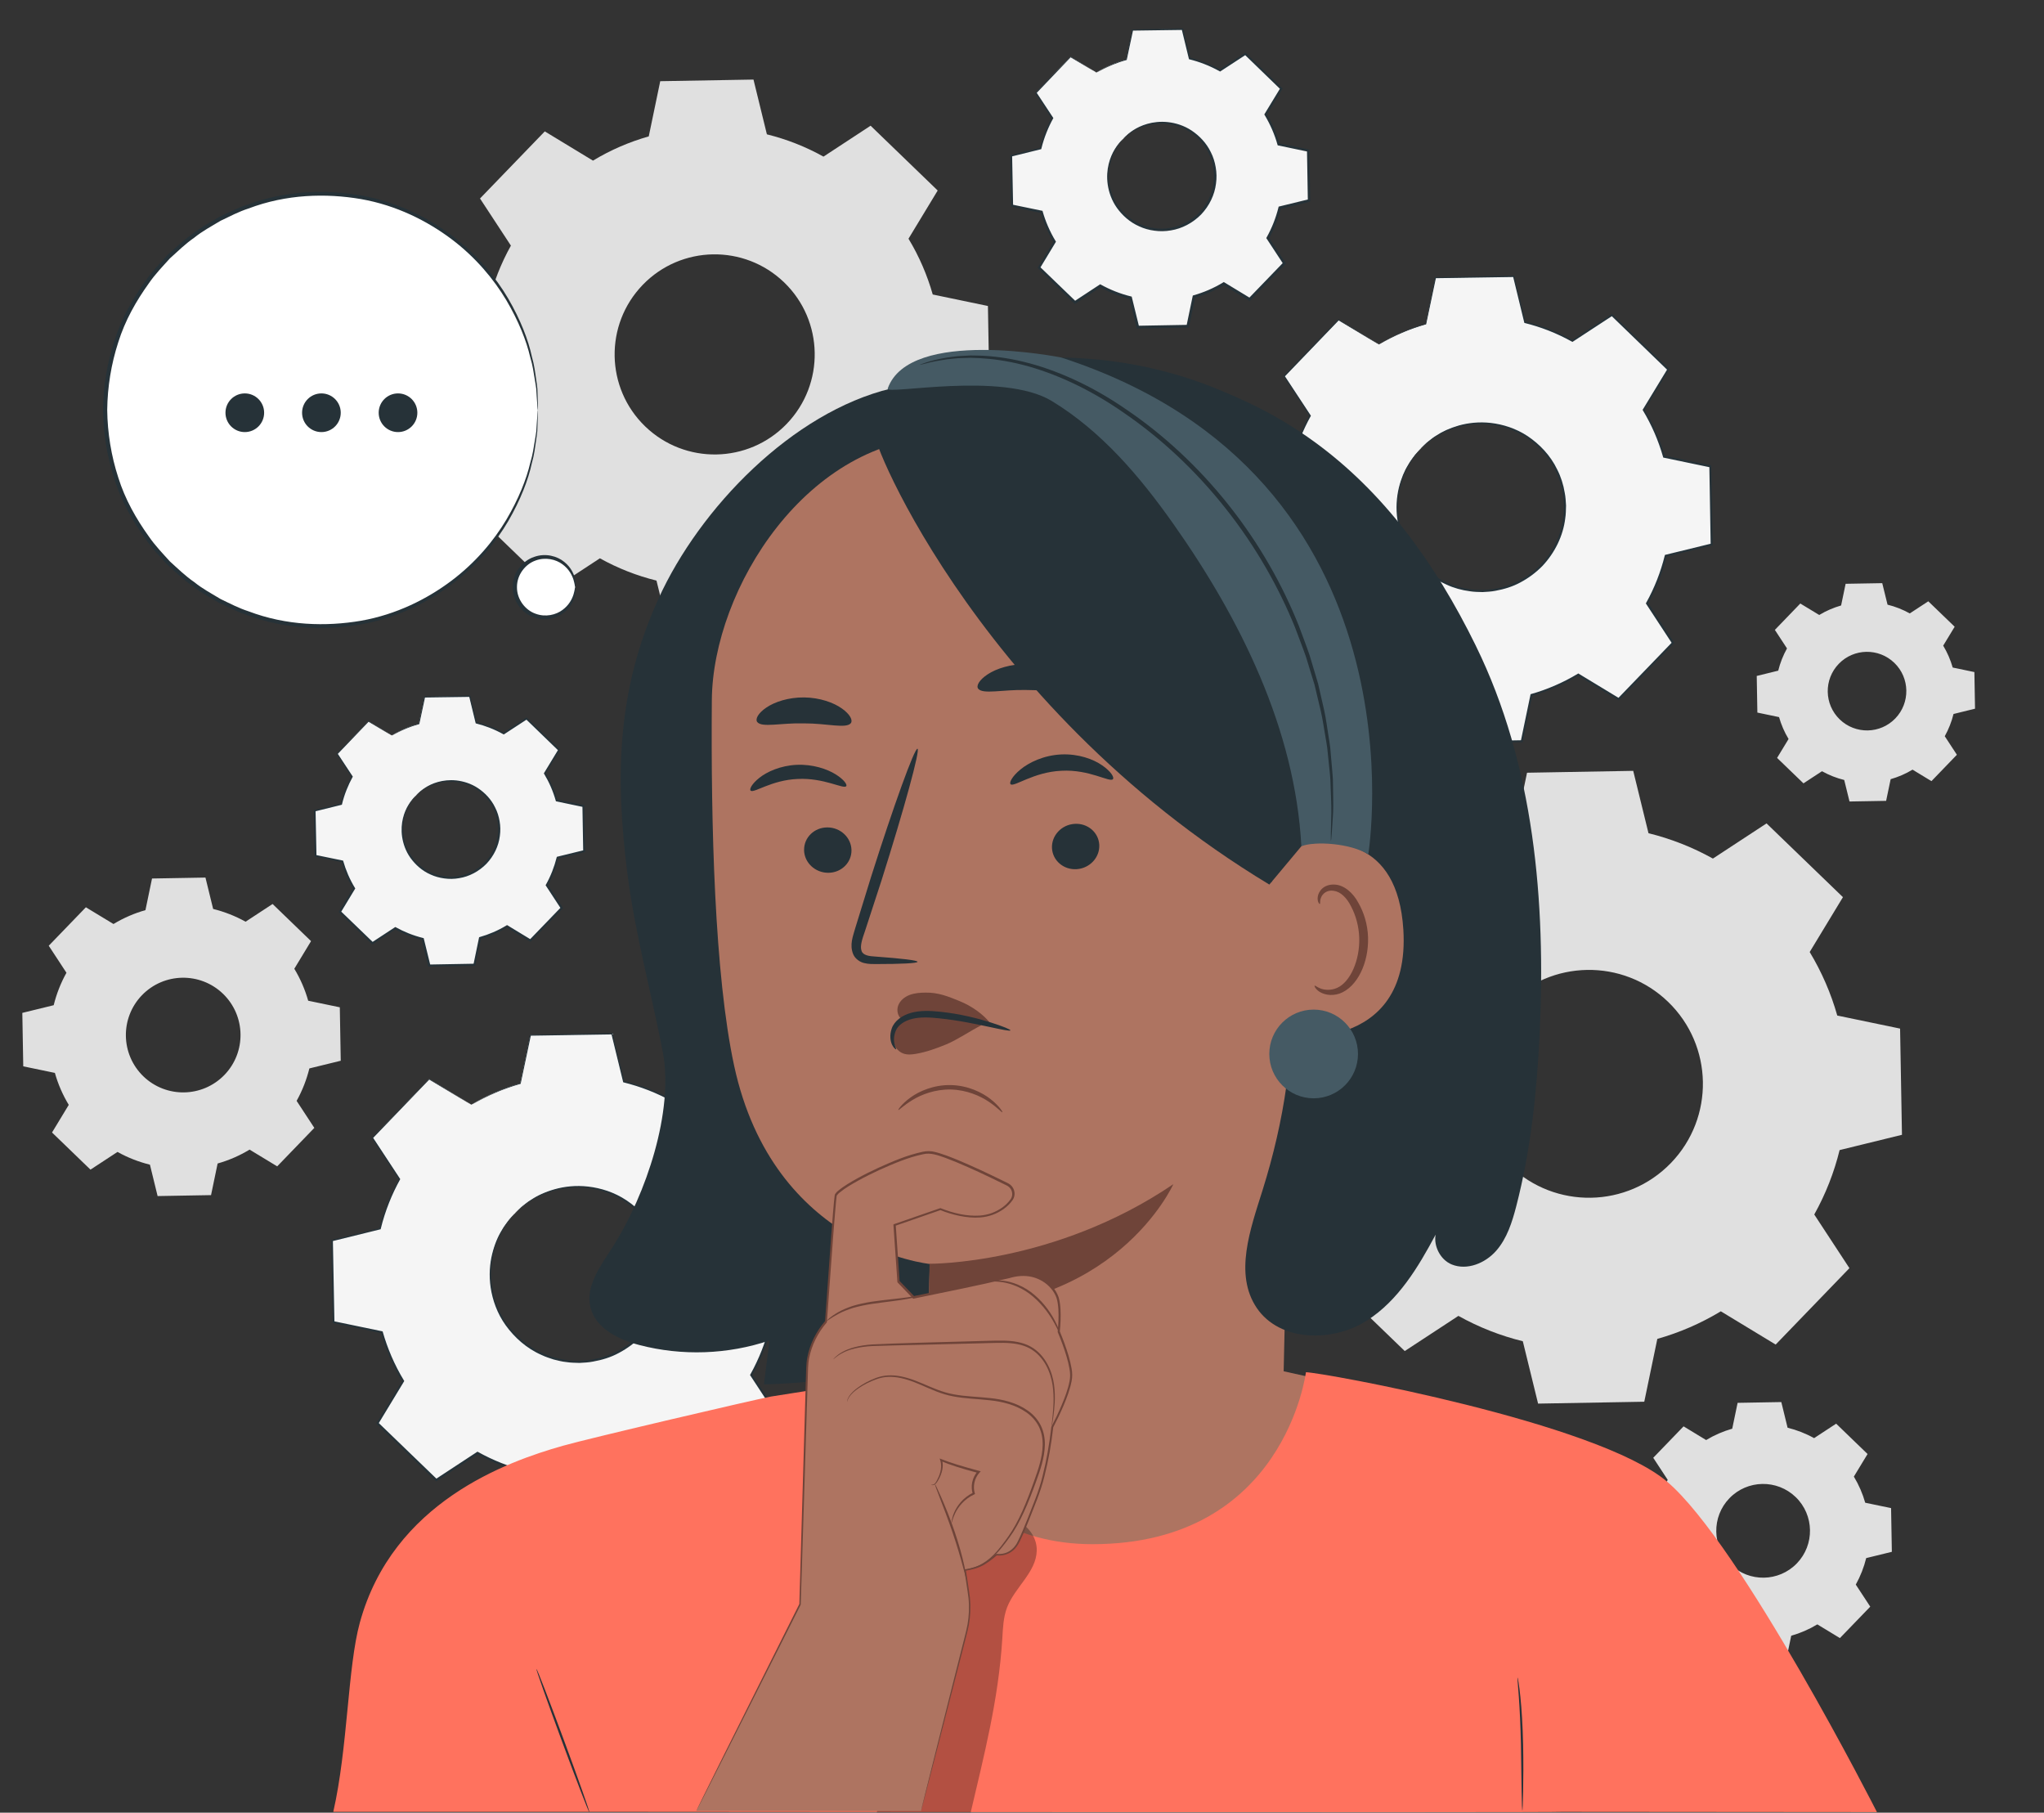 <?xml version="1.0" encoding="UTF-8"?>
<svg xmlns="http://www.w3.org/2000/svg" viewBox="0 0 478.93 424.64">
  <rect x="0" y="0" width="478.93" height="424.64" fill="#333333" stroke="none"/>
  <defs>
    <style>
      .cls-1 {
        fill: none;
      }

      .cls-2 {
        fill: #ae7461;
      }

      .cls-3 {
        fill: #ff725e;
      }

      .cls-4 {
        fill: #263238;
      }

      .cls-5 {
        fill: #6f4439;
      }

      .cls-6 {
        fill: #fff;
      }

      .cls-7 {
        opacity: .3;
      }

      .cls-8 {
        fill: #f5f5f5;
      }

      .cls-9 {
        fill: #455a64;
      }

      .cls-10 {
        fill: #e0e0e0;
      }
    </style>
  </defs>
  <g id="Background_Complete" data-name="Background Complete">
    <path class="cls-10" d="M339.86,202.21c4.7-2.84,9.71-5,14.88-6.47l3.06-14.72,24.88-.44,3.58,14.61c5.21,1.28,10.29,3.26,15.09,5.94l12.57-8.24,17.9,17.28-7.79,12.85c2.84,4.71,5,9.71,6.46,14.88l14.72,3.06.44,24.88-14.61,3.58c-1.28,5.21-3.26,10.29-5.94,15.09l8.24,12.57-17.28,17.9-12.85-7.79c-4.7,2.84-9.71,5-14.88,6.46l-3.06,14.72-24.88.44-3.58-14.61c-5.21-1.28-10.29-3.26-15.09-5.94l-12.57,8.24-17.9-17.28,7.79-12.85c-2.84-4.7-5-9.71-6.47-14.88l-14.72-3.06-.44-24.88,14.61-3.58c1.28-5.21,3.26-10.29,5.94-15.09l-8.24-12.57,17.28-17.9,12.86,7.79h0ZM353.12,235.36c-10.24,10.61-9.94,27.5.66,37.74,10.61,10.24,27.5,9.94,37.74-.66,10.24-10.61,9.94-27.5-.66-37.74-10.61-10.24-27.5-9.94-37.74.66Z"/>
    <path class="cls-10" d="M399.76,337.35c1.94-1.17,4-2.06,6.12-2.66l1.26-6.06,10.24-.18,1.47,6.01c2.14.53,4.24,1.34,6.21,2.44l5.17-3.39,7.36,7.11-3.21,5.29c1.17,1.94,2.06,4,2.66,6.12l6.06,1.26.18,10.24-6.01,1.47c-.53,2.14-1.34,4.23-2.44,6.21l3.39,5.17-7.11,7.36-5.29-3.21c-1.94,1.17-4,2.06-6.12,2.66l-1.26,6.06-10.23.18-1.47-6.01c-2.14-.53-4.23-1.34-6.21-2.44l-5.17,3.39-7.36-7.11,3.21-5.29c-1.17-1.94-2.06-4-2.66-6.12l-6.06-1.26-.18-10.24,6.01-1.47c.53-2.14,1.34-4.23,2.44-6.21l-3.39-5.17,7.11-7.36,5.29,3.21h0ZM405.22,350.98c-4.21,4.36-4.09,11.32.27,15.53,4.36,4.21,11.32,4.09,15.53-.27s4.09-11.32-.27-15.53c-4.36-4.21-11.32-4.09-15.53.27Z"/>
    <path class="cls-10" d="M26.59,216.46c2.37-1.43,4.89-2.52,7.49-3.25l1.54-7.41,12.52-.22,1.8,7.35c2.62.65,5.18,1.64,7.6,2.99l6.33-4.15,9.01,8.7-3.92,6.47c1.43,2.37,2.52,4.89,3.25,7.49l7.41,1.54.22,12.52-7.35,1.8c-.65,2.62-1.64,5.18-2.99,7.6l4.15,6.33-8.7,9.01-6.47-3.92c-2.37,1.43-4.89,2.52-7.49,3.25l-1.54,7.41-12.52.22-1.8-7.35c-2.62-.65-5.18-1.64-7.6-2.99l-6.33,4.15-9.01-8.7,3.92-6.47c-1.43-2.37-2.52-4.89-3.25-7.49l-7.41-1.54-.22-12.52,7.35-1.8c.65-2.62,1.64-5.18,2.99-7.6l-4.15-6.33,8.7-9.01,6.47,3.92h0ZM33.26,233.14c-5.15,5.34-5,13.84.33,19,5.34,5.15,13.84,5,19-.33,5.15-5.34,5-13.84-.33-19-5.34-5.15-13.84-5-19,.33Z"/>
    <path class="cls-10" d="M426.26,144.07c1.62-.98,3.35-1.72,5.13-2.23l1.06-5.08,8.58-.15,1.24,5.04c1.8.44,3.55,1.13,5.21,2.05l4.34-2.84,6.18,5.96-2.69,4.43c.98,1.62,1.72,3.35,2.23,5.13l5.08,1.06.15,8.58-5.04,1.24c-.44,1.8-1.13,3.55-2.05,5.21l2.84,4.34-5.96,6.18-4.43-2.69c-1.62.98-3.35,1.72-5.13,2.23l-1.06,5.08-8.58.15-1.24-5.04c-1.8-.44-3.55-1.13-5.21-2.05l-4.34,2.84-6.18-5.96,2.69-4.43c-.98-1.62-1.72-3.35-2.23-5.13l-5.08-1.06-.15-8.58,5.04-1.24c.44-1.8,1.13-3.55,2.05-5.21l-2.84-4.34,5.96-6.18,4.44,2.69h0ZM430.84,155.51c-3.53,3.66-3.43,9.49.23,13.02,3.66,3.53,9.49,3.43,13.02-.23,3.53-3.66,3.43-9.49-.23-13.02-3.66-3.53-9.49-3.43-13.02.23Z"/>
    <path class="cls-10" d="M138.94,37.63c4.13-2.5,8.53-4.39,13.07-5.68l2.69-12.93,21.85-.38,3.14,12.83c4.58,1.13,9.04,2.87,13.26,5.22l11.04-7.24,15.72,15.18-6.84,11.29c2.5,4.13,4.39,8.53,5.68,13.07l12.93,2.69.38,21.85-12.83,3.15c-1.13,4.58-2.87,9.04-5.22,13.26l7.24,11.04-15.18,15.72-11.29-6.85c-4.13,2.5-8.53,4.39-13.07,5.68l-2.69,12.93-21.85.38-3.15-12.83c-4.58-1.13-9.04-2.87-13.26-5.22l-11.04,7.24-15.72-15.18,6.85-11.29c-2.5-4.13-4.39-8.53-5.68-13.07l-12.93-2.69-.38-21.85,12.83-3.15c1.13-4.58,2.87-9.04,5.22-13.26l-7.24-11.04,15.18-15.72,11.29,6.85h0ZM150.59,66.74c-8.99,9.32-8.73,24.16.58,33.15,9.32,8.99,24.16,8.73,33.15-.58,8.99-9.32,8.73-24.16-.58-33.15-9.32-8.99-24.16-8.73-33.15.58Z"/>
  </g>
  <g id="Speech_Bubble" data-name="Speech Bubble">
    <g>
      <g>
        <g>
          <circle class="cls-6" cx="75.31" cy="96.02" r="50.7" transform="translate(-31.71 154.67) rotate(-80.62)"/>
          <path class="cls-4" d="M126.01,96.02s-.05-.28-.09-.82c-.04-.59-.1-1.38-.17-2.4-.03-.53-.07-1.12-.11-1.77-.07-.65-.21-1.35-.33-2.11-.25-1.53-.48-3.3-1.07-5.22-.9-3.91-2.74-8.52-5.63-13.42-2.92-4.87-7.12-9.96-12.83-14.27-5.7-4.27-12.88-7.91-21.18-9.37-8.24-1.41-17.54-1.16-26.39,2.21-2.25.72-4.37,1.84-6.55,2.88-2.06,1.25-4.24,2.4-6.16,3.96-2.04,1.4-3.83,3.16-5.69,4.84-1.69,1.87-3.46,3.7-4.92,5.82-2.99,4.15-5.6,8.76-7.18,13.83-1.64,5.04-2.52,10.39-2.59,15.84.07,5.45.95,10.8,2.59,15.84,1.58,5.07,4.19,9.68,7.18,13.84,1.46,2.12,3.23,3.95,4.92,5.82,1.87,1.69,3.65,3.44,5.7,4.84,1.92,1.56,4.09,2.71,6.16,3.96,2.18,1.05,4.3,2.16,6.55,2.88,8.86,3.37,18.16,3.62,26.4,2.21,8.3-1.47,15.48-5.1,21.18-9.38,5.72-4.32,9.92-9.4,12.83-14.27,2.89-4.89,4.73-9.51,5.63-13.41.59-1.92.82-3.69,1.07-5.22.12-.76.26-1.47.33-2.11.04-.65.08-1.24.11-1.77.07-1.02.13-1.82.17-2.4.04-.54.08-.82.09-.82s.02.28,0,.82c-.02.59-.04,1.39-.07,2.42-.02.54-.04,1.13-.07,1.78-.06.65-.18,1.36-.28,2.13-.22,1.54-.42,3.33-.98,5.27-.85,3.95-2.65,8.63-5.53,13.61-2.9,4.95-7.11,10.14-12.88,14.55-5.75,4.37-13.03,8.1-21.46,9.63-8.37,1.48-17.83,1.24-26.86-2.16-2.3-.73-4.46-1.86-6.68-2.92-2.11-1.26-4.32-2.43-6.28-4.02-2.08-1.43-3.91-3.21-5.81-4.93-1.73-1.9-3.54-3.77-5.02-5.93-3.05-4.23-5.72-8.93-7.33-14.1-1.67-5.14-2.57-10.6-2.64-16.16.07-5.55.97-11.01,2.65-16.15,1.62-5.17,4.28-9.87,7.33-14.1,1.49-2.16,3.3-4.02,5.02-5.93,1.91-1.72,3.73-3.5,5.81-4.93,1.96-1.59,4.18-2.76,6.28-4.02,2.22-1.06,4.38-2.19,6.68-2.92,9.03-3.4,18.49-3.63,26.86-2.16,8.43,1.53,15.71,5.26,21.46,9.63,5.77,4.41,9.98,9.6,12.88,14.55,2.88,4.97,4.68,9.65,5.53,13.61.56,1.95.77,3.74.99,5.28.1.77.23,1.48.28,2.13.02.65.05,1.25.07,1.78.03,1.02.05,1.83.07,2.42.01.54,0,.82,0,.82Z"/>
        </g>
        <g>
          <path class="cls-6" d="M134.8,137.54c0,3.91-3.17,7.08-7.08,7.08s-7.08-3.17-7.08-7.08,3.17-7.08,7.08-7.08,7.08,3.17,7.08,7.08Z"/>
          <path class="cls-4" d="M134.8,137.54c-.09,0-.1-.63-.41-1.68-.31-1.03-1.04-2.53-2.6-3.67-1.51-1.14-3.97-1.76-6.33-.87-2.34.82-4.35,3.31-4.33,6.22-.03,2.91,1.99,5.4,4.33,6.22,2.36.89,4.82.27,6.33-.87,1.56-1.14,2.29-2.63,2.6-3.67.31-1.05.32-1.69.41-1.68.05,0,.18.63-.03,1.78-.21,1.12-.88,2.8-2.55,4.14-1.61,1.34-4.36,2.14-7.07,1.18-2.69-.88-5.05-3.74-5.02-7.09-.03-3.35,2.33-6.21,5.02-7.09,2.71-.97,5.46-.16,7.07,1.18,1.67,1.34,2.34,3.02,2.55,4.14.21,1.14.08,1.78.03,1.78Z"/>
        </g>
      </g>
      <g>
        <circle class="cls-4" cx="57.36" cy="96.69" r="4.53"/>
        <circle class="cls-4" cx="75.31" cy="96.69" r="4.53"/>
        <circle class="cls-4" cx="93.26" cy="96.69" r="4.53"/>
      </g>
    </g>
  </g>
  <g id="Gears">
    <g>
      <path class="cls-8" d="M91.81,172.28c2-1.21,4.13-2.13,6.33-2.75l1.3-6.27,10.59-.19,1.52,6.22c2.22.55,4.38,1.39,6.42,2.53l5.35-3.51,7.62,7.36-3.32,5.47c1.21,2,2.13,4.13,2.75,6.33l6.27,1.3.19,10.59-6.22,1.52c-.55,2.22-1.39,4.38-2.53,6.42l3.51,5.35-7.35,7.62-5.47-3.32c-2,1.21-4.13,2.13-6.33,2.75l-1.3,6.27-10.59.19-1.52-6.22c-2.22-.55-4.38-1.39-6.42-2.53l-5.35,3.51-7.62-7.36,3.32-5.47c-1.21-2-2.13-4.13-2.75-6.33l-6.27-1.3-.19-10.59,6.22-1.52c.55-2.22,1.39-4.38,2.53-6.42l-3.51-5.35,7.35-7.62,5.47,3.32h0ZM97.45,186.39c-4.36,4.51-4.23,11.7.28,16.06,4.51,4.36,11.7,4.23,16.06-.28,4.36-4.51,4.23-11.71-.28-16.06-4.51-4.36-11.7-4.23-16.06.28Z"/>
      <g>
        <path class="cls-1" d="M91.81,172.28c2-1.21,4.13-2.13,6.33-2.75l1.3-6.27,10.59-.19,1.52,6.22c2.22.55,4.38,1.39,6.42,2.53l5.35-3.51,7.62,7.36-3.32,5.47c1.21,2,2.13,4.13,2.75,6.33l6.27,1.3.19,10.59-6.22,1.52c-.55,2.22-1.39,4.38-2.53,6.42l3.51,5.35-7.35,7.62-5.47-3.32c-2,1.21-4.13,2.13-6.33,2.75l-1.3,6.27-10.59.19-1.52-6.22c-2.22-.55-4.38-1.39-6.42-2.53l-5.35,3.51-7.62-7.36,3.32-5.47c-1.21-2-2.13-4.13-2.75-6.33l-6.27-1.3-.19-10.59,6.22-1.52c.55-2.22,1.39-4.38,2.53-6.42l-3.51-5.35,7.35-7.62,5.47,3.32h0ZM97.45,186.39c-4.36,4.51-4.23,11.7.28,16.06,4.51,4.36,11.7,4.23,16.06-.28,4.36-4.51,4.23-11.71-.28-16.06-4.51-4.36-11.7-4.23-16.06.28Z"/>
        <path class="cls-4" d="M97.45,186.39s.61-.82,2.13-1.83c1.49-.99,4.1-2.08,7.39-1.73,1.62.19,3.4.72,5.01,1.79,1.6,1.07,3.11,2.59,4.05,4.57.5.97.84,2.05,1.03,3.17.2,1.12.23,2.3.06,3.48-.29,2.36-1.4,4.68-3.14,6.51-1.77,1.8-4.05,3-6.4,3.37-1.17.21-2.35.22-3.48.06-1.13-.15-2.22-.45-3.21-.91-2.01-.87-3.58-2.33-4.71-3.89-1.13-1.58-1.72-3.33-1.96-4.95-.47-3.28.53-5.92,1.47-7.45.96-1.56,1.76-2.19,1.76-2.19.06.05-.7.73-1.58,2.29-.86,1.53-1.78,4.12-1.28,7.29.26,1.56.85,3.24,1.95,4.75,1.1,1.49,2.62,2.88,4.55,3.7.95.44,1.99.72,3.08.86,1.08.15,2.21.14,3.33-.07,2.25-.36,4.42-1.51,6.11-3.22,1.66-1.75,2.73-3.96,3.01-6.22.17-1.12.14-2.25-.05-3.33-.17-1.08-.5-2.11-.97-3.04-.89-1.9-2.33-3.37-3.86-4.42-1.54-1.05-3.25-1.58-4.82-1.78-3.18-.39-5.74.62-7.24,1.53-1.53.94-2.19,1.72-2.24,1.66Z"/>
        <path class="cls-4" d="M91.81,172.28s-.12-.06-.35-.19c-.25-.15-.6-.35-1.05-.61-.95-.56-2.32-1.38-4.11-2.44h.1c-1.87,1.94-4.34,4.52-7.32,7.64l.02-.16c1.07,1.62,2.25,3.42,3.52,5.34l.05.08-.05.08c-1.04,1.89-1.92,4.03-2.49,6.39l-.02.1-.1.03c-1.94.48-4.03,1-6.21,1.54l.14-.18c.06,3.33.13,6.87.21,10.59l-.16-.2c1.94.4,4.08.84,6.27,1.29l.13.03.04.13c.58,2.05,1.49,4.23,2.74,6.27l.07.12-.07.12c-1.03,1.7-2.16,3.57-3.31,5.47l-.04-.29c2.39,2.31,4.98,4.8,7.63,7.35l-.3-.03c1.67-1.09,3.49-2.29,5.35-3.51l.13-.08.13.07c1.87,1.04,4.06,1.94,6.36,2.5l.15.04.04.15c.48,1.95,1,4.07,1.53,6.22l-.25-.19c3.35-.06,6.95-.12,10.59-.19l-.25.21c.41-1.98.86-4.12,1.3-6.27l.03-.15.15-.04c2.09-.59,4.26-1.5,6.26-2.72h0s.14-.08.14-.08l.13.08c1.84,1.11,3.66,2.22,5.47,3.32l-.32.04c2.48-2.57,4.94-5.11,7.36-7.62l-.03.32c-1.18-1.8-2.35-3.59-3.5-5.35l-.08-.13.08-.14c1.13-2.02,1.96-4.17,2.51-6.36l.04-.15.15-.04c2.1-.51,4.17-1.02,6.22-1.52l-.19.25c-.06-3.61-.12-7.15-.18-10.59l.19.23c-2.13-.44-4.21-.88-6.26-1.31l-.14-.03-.04-.14c-.64-2.25-1.56-4.36-2.72-6.28l-.07-.12.07-.12c1.14-1.87,2.24-3.69,3.32-5.47l.03.27c-2.68-2.59-5.2-5.04-7.61-7.37l.25.02c-1.88,1.23-3.65,2.38-5.36,3.5l-.1.06-.1-.06c-2.14-1.19-4.28-2-6.37-2.52l-.1-.03-.02-.1c-.55-2.26-1.04-4.3-1.51-6.22l.15.12c-4.1.06-7.6.11-10.59.15l.11-.09c-.53,2.5-.97,4.55-1.34,6.26v.05s-.06.01-.06.01c-2.24.63-3.82,1.36-4.84,1.87-.51.26-.89.47-1.14.6-.25.14-.38.2-.38.2,0,0,.12-.09.36-.24.24-.15.61-.37,1.12-.64,1.01-.54,2.59-1.3,4.83-1.96l-.06.06c.35-1.71.76-3.76,1.27-6.27l.02-.09h.09c2.99-.06,6.48-.14,10.59-.22h.12s.03.12.03.12c.48,1.92.98,3.95,1.54,6.21l-.13-.13c2.13.52,4.3,1.33,6.47,2.53h-.19c1.7-1.11,3.46-2.27,5.34-3.51l.13-.09.12.11c2.41,2.32,4.95,4.76,7.63,7.34l.12.12-.09.15c-1.07,1.78-2.17,3.6-3.31,5.47v-.23c1.18,1.95,2.13,4.1,2.78,6.39l-.18-.16c2.05.42,4.14.86,6.27,1.3l.19.04v.19c.07,3.44.13,6.97.2,10.59v.2s-.19.05-.19.05c-2.04.5-4.11,1.01-6.22,1.53l.18-.18c-.55,2.23-1.4,4.43-2.55,6.49v-.26c1.15,1.77,2.32,3.55,3.5,5.35l.11.17-.14.15c-2.42,2.51-4.87,5.05-7.35,7.62l-.14.15-.18-.11c-1.81-1.1-3.64-2.2-5.47-3.32h.27s0,0,0,0c-2.05,1.24-4.26,2.17-6.39,2.77l.18-.2c-.45,2.15-.89,4.29-1.31,6.27l-.04.2h-.21c-3.64.07-7.24.13-10.59.19h-.2s-.05-.19-.05-.19c-.52-2.15-1.04-4.27-1.52-6.22l.18.18c-2.35-.58-4.58-1.49-6.48-2.56h.26c-1.86,1.2-3.69,2.4-5.35,3.49l-.16.11-.14-.13c-2.64-2.56-5.22-5.05-7.61-7.36l-.13-.13.1-.16c1.16-1.9,2.29-3.77,3.32-5.47v.23c-1.26-2.09-2.18-4.31-2.77-6.39l.16.15c-2.19-.46-4.32-.91-6.26-1.31l-.16-.03v-.16c-.06-3.72-.12-7.25-.17-10.59v-.15s.14-.03.14-.03c2.18-.53,4.28-1.04,6.22-1.51l-.13.13c.59-2.39,1.49-4.55,2.56-6.46v.16c-1.25-1.93-2.43-3.74-3.48-5.36l-.06-.09.07-.08c3.01-3.09,5.5-5.65,7.39-7.58l.05-.05.06.03c1.76,1.09,3.11,1.93,4.04,2.5.45.28.79.5,1.04.65.23.15.35.24.35.24Z"/>
      </g>
    </g>
    <g>
      <path class="cls-8" d="M323.11,80.69c3.47-2.09,7.15-3.68,10.96-4.76l2.26-10.85,18.33-.32,2.64,10.76c3.84.95,7.58,2.4,11.12,4.38l9.26-6.07,13.19,12.73-5.74,9.47c2.09,3.47,3.68,7.16,4.76,10.96l10.85,2.26.32,18.33-10.76,2.64c-.95,3.84-2.4,7.58-4.38,11.12l6.07,9.26-12.73,13.19-9.47-5.74c-3.47,2.09-7.16,3.68-10.96,4.76l-2.26,10.85-18.33.32-2.64-10.76c-3.84-.95-7.58-2.4-11.12-4.38l-9.26,6.07-13.19-12.73,5.74-9.47c-2.09-3.47-3.68-7.16-4.76-10.96l-10.85-2.26-.32-18.33,10.76-2.64c.95-3.84,2.4-7.58,4.38-11.12l-6.07-9.26,12.73-13.19,9.47,5.74h0ZM332.88,105.11c-7.54,7.81-7.33,20.26.49,27.81,7.81,7.54,20.26,7.32,27.81-.49,7.54-7.81,7.33-20.26-.49-27.81-7.81-7.54-20.26-7.32-27.81.49Z"/>
      <g>
        <path class="cls-1" d="M323.11,80.69c3.47-2.09,7.15-3.68,10.96-4.76l2.26-10.85,18.33-.32,2.64,10.76c3.84.95,7.58,2.4,11.12,4.38l9.26-6.07,13.19,12.73-5.74,9.47c2.09,3.47,3.68,7.16,4.76,10.96l10.85,2.26.32,18.33-10.76,2.64c-.95,3.84-2.4,7.58-4.38,11.12l6.07,9.26-12.73,13.19-9.47-5.74c-3.47,2.09-7.16,3.68-10.96,4.76l-2.26,10.85-18.33.32-2.64-10.76c-3.84-.95-7.58-2.4-11.12-4.38l-9.26,6.07-13.19-12.73,5.74-9.47c-2.09-3.47-3.68-7.16-4.76-10.96l-10.85-2.26-.32-18.33,10.76-2.64c.95-3.84,2.4-7.58,4.38-11.12l-6.07-9.26,12.73-13.19,9.47,5.74h0ZM332.88,105.11c-7.54,7.81-7.33,20.26.49,27.81,7.81,7.54,20.26,7.32,27.81-.49,7.54-7.81,7.33-20.26-.49-27.81-7.81-7.54-20.26-7.32-27.81.49Z"/>
        <path class="cls-4" d="M332.88,105.11s.07-.09.21-.24c.17-.17.39-.39.67-.66.29-.3.66-.65,1.15-1,.47-.37,1.01-.82,1.69-1.21,1.3-.88,3.07-1.7,5.21-2.32,2.15-.6,4.72-.92,7.53-.6,2.79.33,5.83,1.25,8.61,3.09,2.74,1.85,5.33,4.47,6.94,7.86.85,1.67,1.44,3.52,1.75,5.45.2.96.23,1.95.3,2.95-.03,1-.03,2.01-.19,3.02-.49,4.05-2.41,8.03-5.38,11.17-1.52,1.54-3.25,2.82-5.11,3.81-1.85,1.01-3.87,1.61-5.86,1.97-1,.2-2.01.24-3.01.3-1-.03-1.99-.03-2.96-.19-1.94-.25-3.81-.77-5.5-1.56-3.45-1.49-6.16-3.98-8.1-6.66-1.94-2.71-2.97-5.72-3.39-8.49-.42-2.79-.19-5.38.33-7.55.54-2.17,1.3-3.96,2.14-5.29.37-.69.8-1.25,1.15-1.74.34-.5.68-.88.96-1.18.26-.29.47-.51.64-.69.15-.15.22-.23.23-.22s-.06.09-.19.26c-.15.18-.35.42-.59.72-.27.31-.59.7-.92,1.21-.34.49-.75,1.05-1.1,1.75-.8,1.33-1.52,3.12-2.03,5.26-.49,2.14-.69,4.69-.25,7.42.44,2.72,1.47,5.66,3.38,8.3,1.91,2.61,4.57,5.03,7.94,6.47,1.66.77,3.48,1.27,5.37,1.51.94.16,1.91.15,2.89.18.97-.07,1.96-.1,2.93-.3,3.93-.63,7.73-2.63,10.68-5.63,2.9-3.05,4.76-6.93,5.25-10.87.17-.98.16-1.97.2-2.94-.07-.97-.09-1.94-.28-2.88-.3-1.88-.87-3.69-1.69-5.32-1.56-3.32-4.07-5.89-6.75-7.71-2.7-1.82-5.68-2.74-8.41-3.09-2.75-.34-5.29-.05-7.41.51-2.12.58-3.88,1.37-5.18,2.21-.68.38-1.23.81-1.71,1.16-.49.34-.87.68-1.17.96-.29.26-.52.46-.7.62-.16.14-.25.21-.25.2Z"/>
        <path class="cls-4" d="M323.11,80.69s-.21-.11-.61-.35c-.42-.25-1.02-.6-1.81-1.07-1.61-.97-3.99-2.39-7.09-4.25h.1c-3.24,3.36-7.52,7.81-12.7,13.21l.02-.16c1.84,2.8,3.89,5.92,6.09,9.25l.05.08-.05.08c-1.81,3.27-3.34,7-4.34,11.09l-.02.1-.1.02c-3.35.83-6.98,1.72-10.76,2.65l.14-.18c.11,5.77.22,11.9.34,18.33l-.16-.2c3.36.7,7.06,1.46,10.85,2.25l.13.03.04.13c1.01,3.56,2.59,7.35,4.75,10.9l.07.12-.07.12c-1.78,2.94-3.74,6.18-5.74,9.47l-.04-.29c4.14,4,8.61,8.31,13.2,12.73l-.3-.03c2.88-1.89,6.05-3.97,9.26-6.08l.13-.08.13.07c3.25,1.82,7.06,3.37,11.06,4.35l.15.04.04.15c.83,3.37,1.73,7.05,2.64,10.76l-.25-.19c5.8-.1,12.02-.21,18.33-.33l-.25.21c.71-3.43,1.48-7.12,2.26-10.85l.03-.15.15-.04c3.63-1.03,7.4-2.62,10.89-4.73h0s.14-.09.14-.09l.13.08c3.18,1.93,6.33,3.84,9.47,5.74l-.32.04c4.3-4.45,8.55-8.85,12.73-13.19l-.03.32c-2.04-3.12-4.07-6.21-6.07-9.27l-.08-.13.08-.14c1.96-3.51,3.41-7.25,4.35-11.06l.04-.15.15-.04c3.64-.89,7.22-1.77,10.76-2.63l-.19.25c-.11-6.26-.21-12.37-.31-18.33l.19.23c-3.68-.77-7.3-1.52-10.85-2.26l-.14-.03-.04-.14c-1.11-3.91-2.72-7.58-4.73-10.91l-.07-.12.07-.12c1.97-3.25,3.88-6.39,5.75-9.46l.03.27c-4.64-4.48-9.01-8.72-13.18-12.75l.25.02c-3.26,2.13-6.32,4.13-9.27,6.06l-.09.06-.1-.06c-3.71-2.07-7.43-3.47-11.07-4.37l-.1-.03-.02-.1c-.95-3.91-1.81-7.44-2.62-10.77l.15.12c-7.11.11-13.16.2-18.33.28l.11-.09c-.92,4.34-1.67,7.89-2.29,10.84v.05s-.06.01-.06.01c-3.88,1.1-6.61,2.38-8.38,3.27-.89.45-1.53.81-1.96,1.05-.43.25-.64.36-.64.36,0,0,.21-.14.62-.39.42-.25,1.06-.63,1.94-1.09,1.76-.92,4.48-2.23,8.37-3.36l-.06.06c.6-2.95,1.33-6.51,2.23-10.86l.02-.09h.09c5.17-.1,11.22-.22,18.33-.36h.12s.03.12.03.12c.82,3.33,1.69,6.85,2.65,10.76l-.13-.13c3.67.9,7.42,2.3,11.17,4.38h-.19c2.95-1.93,6-3.94,9.26-6.08l.13-.09.11.11c4.17,4.02,8.56,8.25,13.2,12.72l.12.12-.09.15c-1.86,3.08-3.77,6.23-5.73,9.47v-.23c2.03,3.36,3.67,7.07,4.79,11.02l-.18-.16c3.55.74,7.17,1.49,10.85,2.25l.19.04v.19c.11,5.96.22,12.07.33,18.33v.2s-.19.05-.19.05c-3.54.87-7.12,1.75-10.76,2.64l.18-.18c-.95,3.85-2.42,7.63-4.4,11.18v-.26c1.99,3.06,4.02,6.14,6.06,9.26l.11.17-.14.15c-4.19,4.34-8.43,8.74-12.73,13.19l-.14.15-.18-.11c-3.14-1.9-6.29-3.82-9.47-5.74h.27s0,0,0,0c-3.53,2.14-7.34,3.74-11.02,4.78l.18-.2c-.78,3.72-1.55,7.42-2.26,10.85l-.04.2h-.21c-6.31.11-12.53.22-18.33.32h-.2s-.05-.19-.05-.19c-.91-3.71-1.81-7.39-2.64-10.76l.18.18c-4.05-.99-7.89-2.57-11.18-4.4h.26c-3.21,2.09-6.38,4.17-9.27,6.06l-.16.11-.14-.13c-4.58-4.42-9.04-8.74-13.18-12.74l-.13-.13.1-.16c2-3.3,3.97-6.53,5.75-9.47v.23c-2.18-3.6-3.77-7.42-4.78-11.02l.16.15c-3.79-.79-7.49-1.57-10.85-2.27l-.16-.03v-.16c-.11-6.43-.21-12.56-.3-18.33v-.15s.14-.03.14-.03c3.78-.92,7.41-1.81,10.77-2.62l-.13.13c1.02-4.12,2.57-7.87,4.41-11.15v.16c-2.18-3.34-4.22-6.47-6.05-9.28l-.06-.09.07-.08c5.21-5.37,9.51-9.8,12.77-13.15l.05-.05.06.03c3.07,1.89,5.42,3.33,7.02,4.31.79.49,1.39.86,1.8,1.12.4.25.61.39.61.39Z"/>
      </g>
    </g>
    <g>
      <path class="cls-8" d="M256.9,16.97c2.21-1.34,4.57-2.35,7-3.04l1.44-6.93,11.71-.21,1.69,6.88c2.45.6,4.85,1.54,7.11,2.8l5.92-3.88,8.43,8.14-3.67,6.05c1.34,2.22,2.35,4.57,3.04,7.01l6.93,1.44.21,11.71-6.88,1.69c-.6,2.45-1.54,4.85-2.8,7.11l3.88,5.92-8.14,8.43-6.05-3.67c-2.22,1.34-4.57,2.35-7.01,3.04l-1.44,6.93-11.71.21-1.69-6.88c-2.45-.6-4.85-1.54-7.11-2.8l-5.92,3.88-8.43-8.14,3.67-6.05c-1.34-2.22-2.35-4.57-3.04-7.01l-6.93-1.44-.21-11.71,6.88-1.69c.6-2.45,1.54-4.85,2.8-7.11l-3.88-5.92,8.14-8.43,6.05,3.67h0ZM263.14,32.57c-4.82,4.99-4.68,12.95.31,17.77,4.99,4.82,12.95,4.68,17.77-.31,4.82-4.99,4.68-12.95-.31-17.77-4.99-4.82-12.95-4.68-17.77.31Z"/>
      <g>
        <path class="cls-1" d="M256.9,16.97c2.21-1.34,4.57-2.35,7-3.04l1.44-6.93,11.71-.21,1.69,6.88c2.45.6,4.85,1.54,7.11,2.8l5.92-3.88,8.43,8.14-3.67,6.05c1.34,2.22,2.35,4.57,3.04,7.01l6.93,1.44.21,11.71-6.88,1.69c-.6,2.45-1.54,4.85-2.8,7.11l3.88,5.92-8.14,8.43-6.05-3.67c-2.22,1.34-4.57,2.35-7.01,3.04l-1.44,6.93-11.71.21-1.69-6.88c-2.45-.6-4.85-1.54-7.11-2.8l-5.92,3.88-8.43-8.14,3.67-6.05c-1.34-2.22-2.35-4.57-3.04-7.01l-6.93-1.44-.21-11.71,6.88-1.69c.6-2.45,1.54-4.85,2.8-7.11l-3.88-5.92,8.14-8.43,6.05,3.67h0ZM263.14,32.57c-4.82,4.99-4.68,12.95.31,17.77,4.99,4.82,12.95,4.68,17.77-.31,4.82-4.99,4.68-12.95-.31-17.77-4.99-4.82-12.95-4.68-17.77.31Z"/>
        <path class="cls-4" d="M263.14,32.57s.67-.92,2.35-2.04c1.65-1.09,4.53-2.31,8.18-1.92,1.8.2,3.76.79,5.55,1.98,1.77,1.19,3.44,2.87,4.49,5.06.55,1.07.93,2.27,1.14,3.52.22,1.24.26,2.55.07,3.85-.32,2.62-1.55,5.19-3.48,7.22-1.96,1.99-4.49,3.32-7.09,3.73-1.29.23-2.6.25-3.86.07-1.25-.16-2.46-.5-3.55-1.01-2.22-.97-3.97-2.58-5.22-4.31-1.25-1.75-1.91-3.69-2.17-5.48-.52-3.63.6-6.56,1.63-8.25,1.06-1.72,1.95-2.42,1.95-2.42.06.05-.77.82-1.74,2.54-.95,1.69-1.96,4.56-1.41,8.06.29,1.72.94,3.58,2.16,5.25,1.22,1.65,2.9,3.18,5.03,4.08,1.05.48,2.2.8,3.4.95,1.19.17,2.44.15,3.68-.08,2.48-.4,4.88-1.67,6.75-3.56,1.83-1.93,3.01-4.38,3.32-6.87.18-1.24.16-2.49-.05-3.68-.19-1.19-.55-2.33-1.07-3.36-.98-2.1-2.57-3.73-4.26-4.88-1.71-1.16-3.59-1.75-5.32-1.97-3.52-.43-6.35.68-8.01,1.69-1.69,1.04-2.42,1.89-2.48,1.83Z"/>
        <path class="cls-4" d="M256.9,16.97s-.13-.06-.39-.21c-.28-.16-.66-.39-1.16-.67-1.05-.62-2.57-1.53-4.55-2.7l.12-.02c-2.07,2.17-4.8,5.02-8.09,8.47l.02-.19c1.18,1.79,2.5,3.78,3.9,5.91l.06.09-.05.1c-1.15,2.09-2.12,4.46-2.76,7.07l-.03.12-.12.03c-2.14.53-4.46,1.11-6.87,1.7l.17-.22c.07,3.69.15,7.6.23,11.71l-.19-.23c2.15.44,4.51.93,6.93,1.43l.15.03.04.15c.64,2.26,1.65,4.67,3.03,6.94l.08.14-.08.14c-1.13,1.88-2.39,3.95-3.66,6.06l-.04-.34c2.65,2.55,5.51,5.31,8.44,8.13l-.36-.03c1.84-1.21,3.87-2.54,5.92-3.89l.15-.1.16.09c2.07,1.15,4.49,2.14,7.04,2.76l.18.04.04.18c.53,2.15,1.11,4.5,1.69,6.88l-.3-.23c3.71-.07,7.68-.14,11.71-.21l-.3.24c.46-2.19.95-4.55,1.44-6.93l.04-.18.18-.05c2.31-.65,4.7-1.66,6.92-3.01h0s.16-.1.16-.1l.16.1c2.03,1.23,4.05,2.45,6.05,3.67l-.38.05c2.75-2.84,5.46-5.66,8.14-8.43l-.04.38c-1.31-1.99-2.6-3.97-3.88-5.92l-.1-.15.09-.16c1.25-2.23,2.17-4.61,2.77-7.03l.04-.18.18-.04c2.33-.57,4.62-1.13,6.88-1.68l-.22.29c-.07-4-.13-7.9-.2-11.71l.23.27c-2.35-.49-4.66-.98-6.93-1.45l-.16-.03-.05-.16c-.7-2.49-1.73-4.82-3.01-6.94l-.08-.14.08-.14c1.26-2.07,2.48-4.08,3.68-6.05l.04.32c-2.96-2.87-5.75-5.58-8.41-8.15l.29.03c-2.08,1.36-4.04,2.64-5.93,3.87l-.11.07-.12-.07c-2.36-1.32-4.73-2.21-7.05-2.79l-.12-.03-.03-.12c-.61-2.5-1.15-4.75-1.67-6.88l.18.14c-4.54.06-8.41.12-11.71.16l.13-.11c-.59,2.77-1.08,5.04-1.48,6.92v.06s-.07.02-.07.02c-2.48.69-4.22,1.51-5.36,2.07-.57.28-.98.51-1.26.66-.28.16-.42.22-.42.22,0,0,.13-.1.39-.26.27-.16.67-.41,1.24-.71,1.12-.59,2.86-1.44,5.35-2.17l-.07.08c.38-1.89.84-4.17,1.4-6.94l.02-.11h.11c3.31-.07,7.17-.16,11.71-.25h.15s.04.14.04.14c.53,2.12,1.09,4.37,1.71,6.87l-.15-.15c2.35.58,4.76,1.47,7.17,2.8h-.23c1.88-1.23,3.83-2.52,5.91-3.88l.16-.1.14.13c2.67,2.57,5.47,5.27,8.44,8.12l.15.14-.11.18c-1.19,1.97-2.41,3.98-3.66,6.06v-.28c1.31,2.16,2.36,4.53,3.08,7.07l-.21-.2c2.27.47,4.58.95,6.93,1.44l.22.05v.23c.07,3.81.15,7.71.22,11.71v.24s-.22.06-.22.06c-2.26.56-4.55,1.12-6.88,1.69l.22-.22c-.61,2.47-1.55,4.9-2.82,7.18v-.31c1.27,1.95,2.56,3.93,3.87,5.92l.13.2-.17.18c-2.67,2.77-5.39,5.58-8.13,8.43l-.17.18-.21-.13c-2-1.21-4.02-2.44-6.05-3.67h.32s0,0,0,0c-2.27,1.37-4.71,2.4-7.07,3.07l.22-.23c-.5,2.38-.99,4.74-1.44,6.93l-.05.24h-.25c-4.03.07-8,.14-11.71.21h-.24s-.06-.23-.06-.23c-.58-2.37-1.16-4.72-1.68-6.88l.22.22c-2.6-.64-5.07-1.65-7.18-2.83h.3c-2.05,1.33-4.08,2.66-5.92,3.86l-.19.13-.17-.16c-2.92-2.83-5.78-5.59-8.42-8.15l-.16-.15.11-.19c1.28-2.11,2.54-4.17,3.68-6.05v.28c-1.4-2.31-2.41-4.77-3.06-7.07l.19.18c-2.42-.51-4.78-1-6.93-1.45l-.19-.04v-.19c-.07-4.11-.13-8.02-.19-11.71v-.18s.17-.04.17-.04c2.42-.59,4.74-1.15,6.88-1.67l-.15.15c.66-2.64,1.65-5.04,2.83-7.15v.19c-1.38-2.14-2.68-4.14-3.85-5.93l-.07-.11.09-.09c3.33-3.42,6.09-6.24,8.18-8.39l.06-.06.07.04c1.94,1.2,3.44,2.13,4.47,2.77.49.31.87.55,1.15.72.26.17.39.26.39.26Z"/>
      </g>
    </g>
    <g>
      <path class="cls-8" d="M110.44,258.78c3.62-2.19,7.47-3.84,11.44-4.97l2.36-11.32,19.13-.34,2.75,11.23c4.01.99,7.92,2.51,11.61,4.57l9.67-6.34,13.76,13.29-5.99,9.88c2.19,3.62,3.84,7.47,4.97,11.44l11.32,2.36.34,19.13-11.23,2.75c-.99,4.01-2.51,7.91-4.57,11.61l6.34,9.67-13.29,13.76-9.88-5.99c-3.62,2.19-7.47,3.84-11.44,4.97l-2.36,11.32-19.13.34-2.75-11.23c-4.01-.99-7.91-2.51-11.61-4.57l-9.67,6.34-13.76-13.29,5.99-9.88c-2.19-3.62-3.84-7.47-4.97-11.44l-11.32-2.36-.34-19.13,11.23-2.75c.99-4.01,2.51-7.91,4.57-11.61l-6.34-9.67,13.29-13.76,9.89,5.99h0ZM120.64,284.26c-7.87,8.16-7.64,21.15.51,29.02,8.15,7.87,21.15,7.64,29.02-.51,7.87-8.15,7.64-21.15-.51-29.02-8.15-7.87-21.15-7.64-29.02.51Z"/>
      <g>
        <path class="cls-1" d="M110.44,258.78c3.62-2.19,7.47-3.84,11.44-4.97l2.36-11.32,19.13-.34,2.75,11.23c4.01.99,7.92,2.51,11.61,4.57l9.67-6.34,13.76,13.29-5.99,9.88c2.19,3.62,3.84,7.47,4.97,11.44l11.32,2.36.34,19.13-11.23,2.75c-.99,4.01-2.51,7.91-4.57,11.61l6.34,9.67-13.29,13.76-9.88-5.99c-3.62,2.19-7.47,3.84-11.44,4.97l-2.36,11.32-19.13.34-2.75-11.23c-4.01-.99-7.91-2.51-11.61-4.57l-9.67,6.34-13.76-13.29,5.99-9.88c-2.19-3.62-3.84-7.47-4.97-11.44l-11.32-2.36-.34-19.13,11.23-2.75c.99-4.01,2.51-7.91,4.57-11.61l-6.34-9.67,13.29-13.76,9.89,5.99h0ZM120.64,284.26c-7.87,8.16-7.64,21.15.51,29.02,8.15,7.87,21.15,7.64,29.02-.51,7.87-8.15,7.64-21.15-.51-29.02-8.15-7.87-21.15-7.64-29.02.51Z"/>
        <path class="cls-4" d="M120.64,284.26s.07-.09.22-.25c.18-.17.41-.4.7-.69.3-.31.69-.67,1.2-1.05.5-.39,1.06-.85,1.77-1.26,1.36-.92,3.2-1.78,5.44-2.42,2.24-.63,4.93-.96,7.86-.62,2.91.34,6.09,1.3,8.98,3.23,2.86,1.93,5.56,4.66,7.24,8.2.46.86.78,1.8,1.13,2.74.26.96.58,1.93.7,2.94.21,1,.24,2.04.31,3.08-.03,1.04-.03,2.1-.2,3.15-.3,2.09-.85,4.22-1.83,6.18-.96,1.97-2.24,3.82-3.78,5.46-1.59,1.6-3.39,2.94-5.33,3.97-1.93,1.06-4.03,1.68-6.12,2.05-1.04.21-2.1.25-3.14.31-1.04-.04-2.08-.03-3.09-.2-1.02-.09-2-.37-2.97-.6-.95-.32-1.9-.6-2.77-1.03-3.6-1.55-6.42-4.16-8.45-6.95-2.03-2.82-3.1-5.96-3.54-8.86-.44-2.91-.2-5.61.35-7.87.56-2.26,1.36-4.13,2.23-5.52.39-.73.83-1.3,1.2-1.81.35-.52.71-.92,1-1.24.28-.3.49-.54.66-.72.15-.16.23-.24.24-.23,0,0-.06.1-.2.27-.16.19-.36.44-.62.75-.28.32-.62.73-.96,1.26-.36.51-.78,1.1-1.15,1.82-.83,1.39-1.59,3.25-2.12,5.49-.52,2.23-.72,4.89-.27,7.75.46,2.84,1.53,5.91,3.53,8.66,2,2.72,4.77,5.25,8.29,6.76.86.42,1.79.69,2.71,1,.95.22,1.9.49,2.9.58.99.17,2,.16,3.01.19,1.01-.07,2.04-.1,3.06-.31,2.03-.37,4.08-.98,5.96-2.01,1.89-1.01,3.64-2.31,5.19-3.88,1.51-1.6,2.75-3.4,3.69-5.33.96-1.91,1.5-3.99,1.8-6.03.17-1.02.17-2.05.2-3.07-.07-1.01-.1-2.02-.3-3-.12-.99-.43-1.94-.68-2.88-.34-.91-.64-1.83-1.09-2.67-1.63-3.46-4.25-6.15-7.04-8.05-2.82-1.9-5.93-2.87-8.78-3.22-2.87-.35-5.52-.06-7.74.54-2.21.61-4.05,1.43-5.41,2.31-.71.39-1.28.84-1.78,1.21-.52.36-.91.71-1.22,1-.3.27-.54.48-.73.65-.17.14-.26.21-.26.21Z"/>
        <path class="cls-4" d="M110.44,258.78s-.21-.12-.64-.36c-.43-.26-1.06-.63-1.89-1.12-1.68-1.01-4.16-2.49-7.4-4.44h.1c-3.38,3.5-7.84,8.15-13.25,13.78l.02-.16c1.92,2.92,4.06,6.18,6.35,9.66l.05.08-.04.08c-1.89,3.41-3.49,7.3-4.53,11.57l-.02.1-.1.02c-3.5.86-7.29,1.8-11.23,2.77l.14-.18c.11,6.02.23,12.41.36,19.13l-.16-.2c3.5.73,7.37,1.53,11.32,2.35l.13.03.04.13c1.05,3.71,2.7,7.67,4.96,11.38l.07.12-.07.12c-1.86,3.06-3.9,6.44-5.99,9.89l-.04-.29c4.32,4.17,8.99,8.67,13.77,13.28l-.3-.03c3.01-1.97,6.32-4.14,9.66-6.34l.13-.08.13.07c3.4,1.9,7.36,3.51,11.55,4.54l.15.04.04.15c.86,3.52,1.81,7.35,2.76,11.23l-.25-.19c6.06-.11,12.55-.22,19.13-.34l-.25.21c.74-3.58,1.55-7.43,2.36-11.32l.03-.15.15-.04c3.79-1.07,7.72-2.73,11.37-4.94h.01s.14-.09.14-.09l.13.08c3.32,2.01,6.61,4.01,9.88,5.99l-.32.04c4.49-4.65,8.92-9.24,13.29-13.76l-.03.32c-2.13-3.26-4.24-6.48-6.33-9.67l-.08-.13.08-.14c2.04-3.67,3.56-7.56,4.54-11.54l.04-.15.15-.04c3.8-.93,7.54-1.85,11.23-2.75l-.19.25c-.11-6.53-.22-12.91-.33-19.13l.19.23c-3.84-.8-7.61-1.59-11.32-2.36l-.14-.03-.04-.14c-1.16-4.08-2.84-7.91-4.94-11.39l-.07-.12.07-.12c2.06-3.39,4.05-6.67,6-9.88l.03.27c-4.84-4.68-9.4-9.1-13.75-13.3l.25.02c-3.4,2.23-6.6,4.31-9.67,6.33l-.09.06-.1-.06c-3.87-2.16-7.76-3.62-11.56-4.56l-.1-.03-.02-.1c-.99-4.08-1.89-7.76-2.74-11.23l.15.12c-7.42.12-13.73.21-19.13.3l.11-.09c-.96,4.53-1.74,8.24-2.39,11.32v.05s-.06.01-.06.01c-4.05,1.15-6.9,2.49-8.74,3.42-.92.47-1.6.85-2.05,1.1-.45.26-.67.37-.67.37,0,0,.22-.15.65-.41.44-.26,1.11-.66,2.03-1.14,1.84-.96,4.68-2.33,8.74-3.5l-.06.06c.63-3.08,1.39-6.79,2.32-11.33l.02-.09h.09c5.4-.11,11.71-.23,19.13-.37h.12s.03.12.03.12c.86,3.47,1.76,7.15,2.77,11.23l-.13-.13c3.83.94,7.75,2.4,11.66,4.57h-.19c3.07-2.01,6.26-4.11,9.66-6.34l.13-.09.11.11c4.35,4.2,8.93,8.61,13.78,13.28l.12.12-.09.15c-1.94,3.21-3.93,6.5-5.98,9.89v-.23c2.12,3.51,3.83,7.37,5,11.49l-.18-.16c3.71.77,7.48,1.55,11.32,2.35l.19.04v.19c.12,6.22.23,12.6.35,19.13v.2s-.19.05-.19.05c-3.69.91-7.43,1.82-11.23,2.76l.18-.18c-.99,4.02-2.52,7.96-4.59,11.67v-.26c2.08,3.19,4.19,6.41,6.33,9.67l.11.17-.14.15c-4.37,4.53-8.8,9.12-13.29,13.77l-.14.15-.18-.11c-3.27-1.98-6.57-3.98-9.88-5.99h.27s-.01,0-.01,0c-3.68,2.23-7.66,3.91-11.49,4.99l.18-.2c-.81,3.89-1.61,7.75-2.36,11.32l-.04.2h-.21c-6.58.12-13.07.23-19.13.34h-.2s-.05-.19-.05-.19c-.95-3.88-1.89-7.71-2.75-11.23l.18.18c-4.23-1.04-8.24-2.68-11.67-4.59h.26c-3.35,2.19-6.66,4.35-9.67,6.32l-.16.11-.14-.13c-4.78-4.62-9.44-9.12-13.76-13.3l-.13-.13.1-.16c2.09-3.44,4.14-6.82,6-9.88v.23c-2.27-3.75-3.93-7.75-4.99-11.5l.16.15c-3.96-.83-7.82-1.63-11.32-2.37l-.16-.03v-.16c-.11-6.71-.22-13.11-.32-19.13v-.15s.14-.03.14-.03c3.94-.96,7.73-1.89,11.23-2.74l-.13.13c1.07-4.3,2.68-8.21,4.6-11.64v.16c-2.27-3.49-4.4-6.75-6.31-9.68l-.06-.09.07-.08c5.44-5.6,9.93-10.23,13.32-13.73l.05-.05.06.03c3.21,1.97,5.66,3.47,7.33,4.49.82.51,1.45.9,1.88,1.16.42.26.64.41.64.41Z"/>
      </g>
    </g>
  </g>
  <g id="Character">
    <g>
      <g>
        <g>
          <path class="cls-2" d="M322.65,326.71c-2.25-1.45-32.11-7.66-32.11-7.66l-72.01,1.88-25.79,4.76s-4.78,80.02-4.06,81.46c.72,1.44,53.79.58,55.2,2.02,1.41,1.45,50.44,6.65,50.44,6.65l45.38-81.4-17.04-7.71Z"/>
          <path class="cls-3" d="M390.6,347.08c-16.35-13.88-81-25.62-84.61-25.62,0,0-4.97,40.28-50.01,40.28-38.27,0-47.42-38.97-47.42-38.97l-27.93,4.39c-4.3.82-42.52,9.76-48.79,11.54-13.05,3.7-39.79,13.18-47.53,41.43-2.87,10.46-2.79,29.29-6.22,44.32h68.07s219.73.2,219.75,0l73.88.06s-31.86-62.73-49.19-77.43Z"/>
        </g>
        <path class="cls-4" d="M138.11,424.59c-.13.05-3.03-7.45-6.46-16.74-3.43-9.3-6.11-16.87-5.97-16.92.13-.05,3.03,7.44,6.46,16.74,3.43,9.29,6.11,16.87,5.97,16.92Z"/>
        <path class="cls-4" d="M356.71,424.26s-.07-.44-.1-1.23c-.02-.9-.05-2.02-.08-3.36-.04-2.95-.1-6.81-.16-11.08-.1-4.32-.28-8.23-.49-11.06-.1-1.33-.19-2.45-.26-3.35-.06-.79-.08-1.23-.05-1.23.04,0,.12.43.25,1.21.13.78.27,1.92.42,3.34.3,2.83.54,6.75.64,11.08.09,4.33.06,8.25,0,11.09-.03,1.33-.06,2.46-.09,3.36-.03.79-.07,1.23-.1,1.23Z"/>
        <g class="cls-7">
          <path d="M227.43,424.64c3.08-13.21,6.52-26.32,7.42-40.77.15-2.46.23-4.98,1.11-7.29,1.81-4.74,6.84-8.25,6.96-13.32.13-5.31-5.96-9.27-11.18-8.27s-9.12,5.63-10.89,10.64c-1.77,5.01-1.81,10.44-2.03,15.75-.56,13.47-10.32,30.13-13.39,43.26"/>
        </g>
      </g>
      <g>
        <path class="cls-4" d="M208.74,91.02c-23.08,5.59-44.76,27.92-54.45,49.22s-10.21,41.44-7.26,64.59c1.79,14.04,5.72,28.26,8.27,41.61,2.65,13.9-3.95,33.36-11.56,45.38-2.87,4.54-6.72,9.45-5.34,14.62,1.28,4.79,6.54,7.38,11.42,8.65,9.97,2.6,20.72,2.23,30.48-1.07-.43,3.43-.86,6.85-1.3,10.28,26.29-.53,51.61-9.21,76.4-17.79,8.31-2.87,16.99-5.99,22.83-12.47,3.21-3.56,5.34-7.92,7.37-12.24,8.17-17.41,15.4-35.25,21.65-53.41"/>
        <g>
          <path class="cls-4" d="M326.91,122.71c-19.96-24.39-46.76-38.44-78.27-38.96-17.78-.29-25.14,3.4-37.94,6.86-12.8,3.45-24.36,10.32-31.99,21.16-9.07,12.88-16.69,27.29-18.41,42.95-1.76,16.08-3.53,32.27-2.31,48.41,1.21,16.13,5.59,32.38,15.1,45.48l41.05,7.13c22.67.77,45.66,1.52,67.74-3.66,22.09-5.17,43.55-17.06,55.38-36.41,16.43-26.89,9.61-68.57-10.35-92.96Z"/>
          <g>
            <path class="cls-2" d="M290.39,122.44l-54.73-21.75-14.3,1.66c-32.17.11-54.36,35.59-54.57,61.65-.23,28.95.62,64.3,5.22,85.63,9.25,42.9,45.86,46.47,45.86,46.47,0,0-.75,22.86-1.02,37.27l83.79-6.05,4.21-190.18c-.28-7.91-6.56-14.29-14.47-14.69Z"/>
            <g>
              <path class="cls-4" d="M188.4,199.15c.06,2.94,2.59,5.31,5.66,5.31,3.06,0,5.5-2.38,5.45-5.32-.06-2.94-2.59-5.31-5.65-5.31-3.07,0-5.51,2.38-5.45,5.32Z"/>
              <path class="cls-4" d="M175.89,185.22c.74.66,4.9-2.5,11.02-2.74,6.1-.32,10.73,2.43,11.36,1.7.31-.32-.47-1.54-2.48-2.79-1.99-1.24-5.33-2.39-9.14-2.22-3.81.18-6.95,1.63-8.73,3.05-1.81,1.43-2.39,2.71-2.03,3.01Z"/>
              <path class="cls-4" d="M214.99,225.31c0-.34-3.74-.78-9.8-1.22-1.53-.07-2.99-.3-3.31-1.32-.42-1.08.13-2.76.77-4.58,1.23-3.77,2.52-7.72,3.87-11.86,5.35-16.88,9.14-30.72,8.46-30.93-.68-.21-5.58,13.3-10.93,30.18-1.28,4.16-2.51,8.13-3.68,11.92-.48,1.77-1.37,3.79-.46,6.03.47,1.12,1.64,1.88,2.63,2.09.99.24,1.85.21,2.61.22,6.07,0,9.83-.19,9.83-.53Z"/>
              <path class="cls-5" d="M217.81,296.05s29.22.28,57.11-18.64c0,0-13.79,30.85-57.33,29.17l.22-10.53Z"/>
              <path class="cls-4" d="M177.42,169.13c1.08,1.4,5.6.18,10.97.33,5.37-.02,9.87,1.31,10.98-.06.49-.67-.17-2.06-2.11-3.43-1.9-1.36-5.13-2.54-8.83-2.59-3.69-.04-6.94,1.06-8.86,2.37-1.95,1.32-2.63,2.69-2.16,3.37Z"/>
              <path class="cls-4" d="M257.57,197.91c.15,2.93-2.2,5.48-5.26,5.7-3.05.22-5.66-1.98-5.82-4.91-.15-2.93,2.2-5.49,5.26-5.7,3.06-.22,5.67,1.98,5.82,4.91Z"/>
              <path class="cls-4" d="M260.77,182.53c-.71.84-5.51-2.34-12.06-1.97-6.55.28-11.17,3.92-11.92,3.15-.37-.34.32-1.82,2.33-3.46,1.98-1.63,5.41-3.31,9.49-3.51,4.08-.2,7.6,1.12,9.65,2.56,2.1,1.44,2.86,2.85,2.51,3.22Z"/>
              <path class="cls-4" d="M251.87,161.56c-1.15,1.38-5.79.05-11.34.08-5.55-.14-10.23,1.09-11.34-.31-.49-.68.23-2.05,2.26-3.38,2-1.32,5.37-2.42,9.18-2.39,3.81.04,7.14,1.21,9.09,2.57,1.99,1.36,2.65,2.75,2.15,3.42Z"/>
            </g>
            <g>
              <path class="cls-4" d="M345.79,151.25c-19.35-39.42-48.38-65.63-100.26-67.51l41.17,100.31c19.36,28.11,19.35,62.2,9.13,94.77-2.86,9.12-6.72,19.66-1.36,27.58,5.38,7.95,17.76,8.12,25.84,2.94,7.31-4.69,11.94-12.39,16.07-20.11-.5,2.68,1.12,5.91,3.79,6.99,3.59,1.45,7.84-.3,10.39-3.2,2.55-2.9,3.75-6.73,4.72-10.47,3.4-13.13,4.82-26.71,5.47-40.26,1.48-31.05-1.26-63.13-14.96-91.03Z"/>
              <path class="cls-2" d="M297.42,209.86c-.17-3.22,3.14-11.03,6.29-11.7,8.43-1.79,23.78-1.95,25.11,19.63,1.81,29.5-28.18,25.23-28.28,24.39-.08-.66-2.54-21.19-3.13-32.32Z"/>
              <path class="cls-5" d="M308.02,230.91c.12-.1.54.33,1.43.67.87.33,2.35.51,3.85-.16,3.05-1.34,5.36-6.44,5.18-11.77-.09-2.69-.81-5.21-1.89-7.27-1.03-2.1-2.52-3.52-4.11-3.7-1.58-.27-2.64.74-2.95,1.59-.35.85-.12,1.43-.27,1.49-.08.08-.66-.45-.5-1.69.09-.59.39-1.31,1.05-1.92.67-.62,1.69-.98,2.8-.93,2.28.02,4.46,1.98,5.65,4.24,1.31,2.26,2.19,5.09,2.29,8.11.18,5.96-2.52,11.7-6.71,13.2-2.04.67-3.81.15-4.75-.49-.96-.67-1.15-1.32-1.05-1.38Z"/>
            </g>
          </g>
          <path class="cls-4" d="M304.92,198.25l-7.5,8.97c-70.69-42.66-95.6-109.74-92.07-105.12,0,0,22.17-9.12,46.24-5.02,24.06,4.1,69.71,16.14,69.01,44.53-.7,28.38-15.67,56.64-15.67,56.64Z"/>
          <g>
            <path class="cls-5" d="M210.55,239.2c-.95.45-1.47,3.7-1.15,4.99.31,1.3,1.22,2.21,2.18,2.58.97.37,1.99.28,2.99.11,2.43-.41,4.81-1.26,7.16-2.23,2.44-1,5.89-3.29,8.27-4.53-3.83-1.94-8.76-2.73-12.84-3.21-1.43-.16-2.92-.13-4.21.73"/>
            <path class="cls-5" d="M211.52,238.96c-1.1-.63-1.5-2.14-1.09-3.34.42-1.2,1.5-2.08,2.69-2.54,1.19-.45,2.48-.54,3.75-.55,2.98-.04,5.2.86,7.96,1.98s5.62,3.09,7.26,5.27c-6.98-.59-13.4-2.12-20.57-.81"/>
            <path class="cls-4" d="M209.99,245.82c-.06.06-.53-.2-.95-1.04-.41-.83-.66-2.26-.09-3.87.59-1.71,2.39-3.05,4.48-3.63,2.11-.6,4.48-.52,6.83-.27,4.74.49,8.9,1.58,11.84,2.5,2.95.93,4.71,1.67,4.65,1.87-.06.21-1.93-.16-4.93-.81-2.99-.63-7.12-1.54-11.72-2.01-2.3-.25-4.47-.34-6.31.11-1.82.43-3.29,1.44-3.83,2.65-.59,1.27-.55,2.48-.37,3.24.19.78.47,1.17.38,1.25Z"/>
            <path class="cls-5" d="M234.88,260.57c-.13.12-1.13-1.09-3.17-2.46-2.01-1.37-5.2-2.79-8.91-2.88-3.71-.08-6.97,1.2-9.03,2.48-2.1,1.27-3.15,2.43-3.28,2.31-.09-.06.78-1.43,2.87-2.93,2.05-1.49,5.48-2.99,9.46-2.9,3.98.09,7.34,1.74,9.32,3.32,2.02,1.59,2.83,2.99,2.74,3.05Z"/>
          </g>
        </g>
        <circle class="cls-9" cx="307.8" cy="246.9" r="10.39"/>
        <path class="cls-9" d="M208,91.02c-.56,1.6,26.84-4.12,38.44,2.92,11.6,7.04,20.61,17.63,28.44,28.72,15.8,22.37,28.59,48.24,30.04,75.59,3.08-1.26,11.54-.72,15.68,1.9,0,0,14.52-88.38-71.95-116.4,0,0-35.55-7.16-40.65,7.27Z"/>
        <path class="cls-4" d="M215.48,85.45s.54-.23,1.61-.57c1.06-.37,2.68-.75,4.78-1.12,1.06-.11,2.23-.36,3.53-.38.65-.03,1.33-.07,2.03-.11.71.01,1.44.03,2.2.04,3.03.11,6.48.53,10.2,1.44,7.43,1.8,15.9,5.5,24.19,11.26,8.35,5.66,16.65,13.2,23.88,22.32,7.25,9.12,12.7,18.91,16.43,28.27.86,2.37,1.77,4.66,2.53,6.92.68,2.29,1.35,4.51,1.99,6.66.5,2.18.98,4.29,1.44,6.32.45,2.03.67,4.02.99,5.9.14.94.32,1.86.41,2.76.08.9.16,1.78.23,2.64.13,1.71.32,3.32.39,4.83.02,3.03.15,5.63.05,7.76-.14,2.1-.24,3.74-.32,4.89-.08,1.12-.15,1.7-.18,1.7-.04,0-.04-.59-.03-1.71.03-1.14.07-2.78.12-4.88.03-2.12-.15-4.71-.23-7.72-.09-1.5-.3-3.1-.46-4.8-.09-.85-.18-1.72-.27-2.62-.1-.89-.29-1.8-.44-2.73-.34-1.86-.59-3.83-1.05-5.84-.48-2.01-.98-4.1-1.49-6.26-.65-2.13-1.33-4.33-2.02-6.59-.78-2.24-1.68-4.5-2.55-6.85-3.75-9.27-9.18-18.96-16.36-27.99-7.16-9.04-15.36-16.53-23.6-22.18-8.18-5.74-16.52-9.47-23.83-11.34-3.66-.94-7.05-1.4-10.04-1.57-.75-.03-1.47-.06-2.17-.08-.7.02-1.37.04-2.01.06-1.29,0-2.45.21-3.5.29-2.09.31-3.71.61-4.78.92-1.08.27-1.66.4-1.67.36Z"/>
      </g>
      <g>
        <g>
          <path class="cls-2" d="M215.81,424.26s7.69-29.89,10.76-42.19c.73-2.92.87-5.96.42-8.94l-.81-5.37c3.14-.55,4.46-1.17,7.35-3.61h0s3.32.61,5.08-2.8c1.25-2.42,2.79-6.52,4.29-10.33,2.74-6.96,3.71-16.73,3.71-16.73,0,0,4.71-8.78,4.43-12.52-.28-3.73-2.92-9.84-2.92-9.84,0,0,.67-5.96-.45-8.45-1.71-3.79-6.09-5.78-10.64-4.52-3.88,1.08-22.92,4.92-22.92,4.92l-3.55-3.7-.91-13.26,10.74-3.72s6.99,3.08,12.11,1.14c2.32-.88,3.7-2.16,4.53-3.31.88-1.22.42-2.95-.93-3.62-4.47-2.22-14.76-7.19-18.08-7.51-4.28-.41-20.82,7.54-22.16,9.97-.28.5-2.31,29.7-2.31,29.7,0,0-4.42,4.7-4.42,11.2s-1.66,55.01-1.66,55.01l-24.34,48.45"/>
          <path class="cls-5" d="M163.14,424.24s.13-.29.4-.85c.28-.57.69-1.4,1.22-2.49,1.09-2.2,2.7-5.43,4.77-9.6,4.18-8.36,10.24-20.48,17.78-35.58l-.02.07c.27-9.31.57-19.69.9-30.97.17-5.64.34-11.5.51-17.56.04-1.52.09-3.04.13-4.58.07-1.53.02-3.12.33-4.68.6-3.12,2.06-6.09,4.21-8.57l-.06.15c.47-6.54.96-13.29,1.46-20.22.14-1.73.27-3.47.41-5.23.08-.88.15-1.76.23-2.64.05-.45.08-.86.15-1.35.03-.13.04-.27.09-.39l.23-.29c.15-.21.32-.37.5-.5,1.41-1.18,2.97-2.05,4.55-2.94,1.58-.87,3.21-1.67,4.86-2.44,3.33-1.49,6.71-2.98,10.41-3.76.91-.2,1.95-.21,2.86.04.93.22,1.81.53,2.7.84,1.77.65,3.5,1.38,5.23,2.15,1.73.76,3.45,1.56,5.17,2.38l2.58,1.25,1.29.63c.44.2.91.54,1.2.98.62.86.67,2.11.06,3-.57.83-1.29,1.53-2.09,2.11-.8.58-1.69,1.04-2.62,1.39-.94.32-1.92.55-2.91.61-1.63.13-3.24-.05-4.82-.36-1.57-.32-3.1-.78-4.59-1.39h.19c-3.61,1.26-7.19,2.5-10.74,3.73l.17-.26c.31,4.47.61,8.89.91,13.26l-.07-.16c1.19,1.24,2.37,2.47,3.55,3.7l-.24-.07c7.62-1.57,15.12-3.05,22.33-4.77,1.78-.55,3.75-.72,5.59-.28,1.83.44,3.52,1.45,4.72,2.89.6.72,1.07,1.52,1.38,2.42.27.9.37,1.81.43,2.71.1,1.8.02,3.58-.16,5.35l-.02-.12c.8,1.9,1.5,3.82,2.08,5.76.28.97.53,1.95.7,2.95.19.98.21,2.05,0,3.04-.39,1.97-1.1,3.81-1.85,5.61-.76,1.79-1.59,3.52-2.47,5.2l.03-.08c-.45,3.97-1.12,7.8-2.06,11.48-.89,3.71-2.41,7.1-3.69,10.43-.67,1.66-1.34,3.3-2.11,4.87-.38.79-.89,1.56-1.58,2.13-.68.58-1.52.95-2.38,1.09-.43.07-.87.09-1.3.06l-.17-.02h-.05c.31-.09.08-.03.15-.04h0s-.02.02-.02.02l-.06.05-.24.2-.48.4c-.65.52-1.32,1.02-2.03,1.45-1.42.88-3.05,1.27-4.6,1.53l.15-.2c.32,2.23.69,4.39.95,6.53.21,2.15.11,4.26-.24,6.27-.38,2.01-.96,3.88-1.4,5.73-.47,1.84-.93,3.63-1.38,5.36-1.78,6.9-3.3,12.82-4.55,17.66-1.25,4.83-2.22,8.57-2.88,11.12-.33,1.26-.59,2.22-.76,2.88-.17.65-.28.98-.28.98,0,0,.07-.34.23-.99.16-.66.4-1.63.71-2.89.64-2.55,1.58-6.3,2.79-11.14,1.22-4.85,2.72-10.78,4.46-17.68.44-1.73.89-3.51,1.36-5.36.44-1.85,1.01-3.75,1.38-5.72.34-1.98.44-4.06.22-6.18-.26-2.11-.64-4.28-.96-6.51l-.03-.17.17-.03c1.54-.27,3.1-.65,4.47-1.5.69-.41,1.34-.9,1.98-1.42l.48-.39.24-.2.06-.05h.01s0-.02,0-.02c.07-.02-.15.04.16-.05h.03s.15.02.15.02c.4.03.81.02,1.2-.05,1.64-.24,2.97-1.46,3.66-3.02.76-1.55,1.42-3.19,2.09-4.84,1.28-3.34,2.79-6.71,3.66-10.38.92-3.65,1.59-7.48,2.03-11.42v-.04s.03-.04.03-.04c.87-1.67,1.7-3.4,2.44-5.17.74-1.77,1.44-3.61,1.81-5.51.19-.96.17-1.9-.01-2.88-.17-.97-.41-1.93-.69-2.89-.57-1.92-1.27-3.83-2.06-5.7l-.02-.06v-.06c.17-1.73.26-3.51.16-5.27-.06-.88-.16-1.76-.41-2.59-.28-.8-.73-1.59-1.3-2.25-1.13-1.35-2.72-2.3-4.45-2.72-1.75-.41-3.58-.26-5.35.28-7.25,1.73-14.72,3.21-22.36,4.79l-.14.03-.1-.1c-1.18-1.23-2.36-2.46-3.55-3.7l-.06-.07v-.09c-.31-4.37-.61-8.79-.92-13.25v-.2s.17-.07.17-.07c3.55-1.23,7.13-2.47,10.74-3.72l.09-.03.1.04c2.87,1.14,6.03,1.92,9.15,1.71.95-.06,1.88-.28,2.77-.58.89-.34,1.73-.77,2.5-1.32.76-.55,1.44-1.22,1.96-1.97.49-.72.45-1.72-.05-2.42-.25-.36-.58-.61-1-.81l-1.29-.63-2.57-1.25c-1.72-.82-3.43-1.62-5.16-2.38-1.72-.76-3.45-1.49-5.2-2.14-1.75-.61-3.52-1.31-5.3-.86-3.58.75-6.98,2.24-10.28,3.71-1.64.77-3.26,1.56-4.83,2.43-1.56.87-3.13,1.76-4.46,2.87-.17.13-.33.28-.44.44l-.19.23c-.03.08-.02.17-.04.26-.05.39-.1.86-.14,1.29-.08.88-.15,1.76-.23,2.63-.14,1.75-.28,3.49-.42,5.22-.51,6.92-1,13.67-1.48,20.21v.08s-.06.07-.06.07c-2.07,2.39-3.52,5.31-4.1,8.33-.3,1.51-.26,3.05-.32,4.6-.05,1.54-.09,3.07-.14,4.58-.19,6.06-.37,11.92-.54,17.56-.35,11.28-.68,21.66-.97,30.97v.04s-.02.03-.02.03c-7.61,15.07-13.72,27.17-17.93,35.51-2.11,4.15-3.74,7.37-4.85,9.56-.55,1.08-.98,1.9-1.27,2.47-.29.55-.45.83-.45.83Z"/>
        </g>
        <path class="cls-5" d="M226.01,367.77c-.02-.08,1.31-.1,3.41-1.07,1.03-.5,2.22-1.28,3.37-2.45,1.16-1.15,2.29-2.65,3.48-4.34,2.4-3.37,4.27-7.96,6.09-13.12.91-2.56,1.88-5.31,1.95-8.25.03-1.46-.23-2.95-.87-4.3-.66-1.34-1.7-2.5-2.97-3.39-2.56-1.78-5.63-2.51-8.56-2.82-2.95-.33-5.85-.39-8.57-.92-2.75-.49-5.15-1.65-7.37-2.6-2.22-.98-4.37-1.73-6.41-1.92-1.02-.1-1.99-.05-2.89.13-.89.19-1.72.51-2.47.83-1.5.65-2.71,1.39-3.63,2.09-.91.7-1.49,1.4-1.77,1.93-.14.27-.22.48-.25.63-.04.15-.07.23-.08.23s0-.08.03-.24c.01-.16.08-.39.21-.67.26-.56.83-1.3,1.74-2.04.91-.73,2.12-1.51,3.63-2.2.76-.34,1.58-.67,2.52-.88.93-.2,1.94-.26,2.99-.18,2.11.17,4.31.92,6.55,1.88,2.25.95,4.61,2.06,7.29,2.53,2.67.51,5.55.56,8.54.88,2.97.31,6.13,1.04,8.8,2.9,1.33.92,2.44,2.16,3.13,3.59.69,1.44.96,3.02.92,4.54-.08,3.06-1.09,5.84-2.01,8.41-1.85,5.15-3.77,9.78-6.25,13.17-1.21,1.68-2.38,3.18-3.58,4.33-1.19,1.17-2.42,1.95-3.48,2.43-1.07.48-1.97.66-2.57.78-.28.04-.5.06-.69.09-.16.02-.24.02-.24.01Z"/>
        <path class="cls-5" d="M226.54,370.25c-.08.02-.39-1.28-.95-3.36-.55-2.08-1.39-4.94-2.45-8.05-1.06-3.11-2.15-5.88-2.92-7.9-.78-2.01-1.24-3.27-1.17-3.3.07-.03.64,1.18,1.51,3.16.87,1.98,2.01,4.74,3.08,7.87,1.07,3.13,1.85,6.02,2.31,8.13.23,1.06.4,1.92.49,2.51.1.6.13.93.1.94Z"/>
        <path class="cls-5" d="M218.19,347.81s.18.06.47-.04c.3-.09.61-.42.87-.97.28-.53.59-1.2.8-2,.21-.8.29-1.75-.02-2.7l-.14-.44.43.17c2.21.88,4.94,1.68,7.91,2.49.29.08.59.16.88.24l.41.11-.29.31c-1.25,1.36-1.57,3.31-1.11,4.81l.06.2-.19.09c-2.36,1.09-3.75,2.97-4.43,4.34-.69,1.4-.79,2.33-.87,2.31-.02,0-.01-.23.06-.66.08-.42.23-1.04.55-1.77.62-1.45,2.01-3.46,4.48-4.65l-.13.29c-.53-1.65-.21-3.79,1.18-5.3l.12.43c-.29-.08-.58-.16-.88-.24-2.97-.8-5.72-1.65-7.93-2.59l.29-.27c.32,1.07.19,2.1-.06,2.93-.25.84-.6,1.5-.92,2.03-.29.53-.7.93-1.06.97-.35.07-.52-.08-.51-.08Z"/>
        <path class="cls-5" d="M195.25,318.41s.15-.19.47-.51c.34-.3.85-.74,1.61-1.16,1.5-.88,3.96-1.59,7.04-1.79,6.14-.31,14.6-.49,23.95-.76,2.34-.05,4.61-.16,6.84-.13,2.21.04,4.43.35,6.27,1.36,1.84,1,3.16,2.58,4.02,4.19.87,1.62,1.32,3.29,1.53,4.82.4,3.08.05,5.58-.15,7.28-.11.85-.22,1.51-.29,1.95-.08.45-.13.68-.14.68-.02,0,0-.24.04-.69.05-.5.12-1.15.2-1.96.14-1.7.43-4.19-.01-7.2-.23-1.5-.69-3.11-1.54-4.67-.85-1.54-2.12-3.04-3.87-3.97-1.75-.94-3.88-1.24-6.05-1.27-2.19-.02-4.48.1-6.82.14-9.35.27-17.83.4-23.94.61-3.05.15-5.47.79-6.97,1.6-1.52.78-2.13,1.55-2.18,1.49Z"/>
        <path class="cls-5" d="M231.76,300.15s.31-.09.89-.15c.57-.09,1.42-.07,2.45.03,2.06.23,4.89,1.24,7.31,3.34,2.43,2.07,4.02,4.53,4.93,6.37.24.46.43.89.58,1.27.16.38.29.71.37.98.18.55.26.86.23.87-.09.03-.52-1.17-1.51-2.95-.98-1.78-2.58-4.14-4.94-6.15-2.34-2.03-5.04-3.05-7.03-3.37-2-.31-3.28-.13-3.29-.25Z"/>
        <path class="cls-5" d="M193.56,309.54s.22-.26.67-.65c.45-.4,1.16-.91,2.09-1.45.93-.55,2.12-1.06,3.47-1.51,1.36-.42,2.9-.75,4.51-1,3.24-.47,6.17-.7,8.28-1.01,2.11-.3,3.4-.57,3.42-.49,0,.03-.31.14-.88.3-.58.17-1.42.35-2.47.55-2.1.41-5.05.69-8.26,1.16-1.6.24-3.11.56-4.45.94-1.33.42-2.5.88-3.43,1.38-1.87.98-2.88,1.86-2.94,1.77Z"/>
      </g>
    </g>
  </g>
</svg>